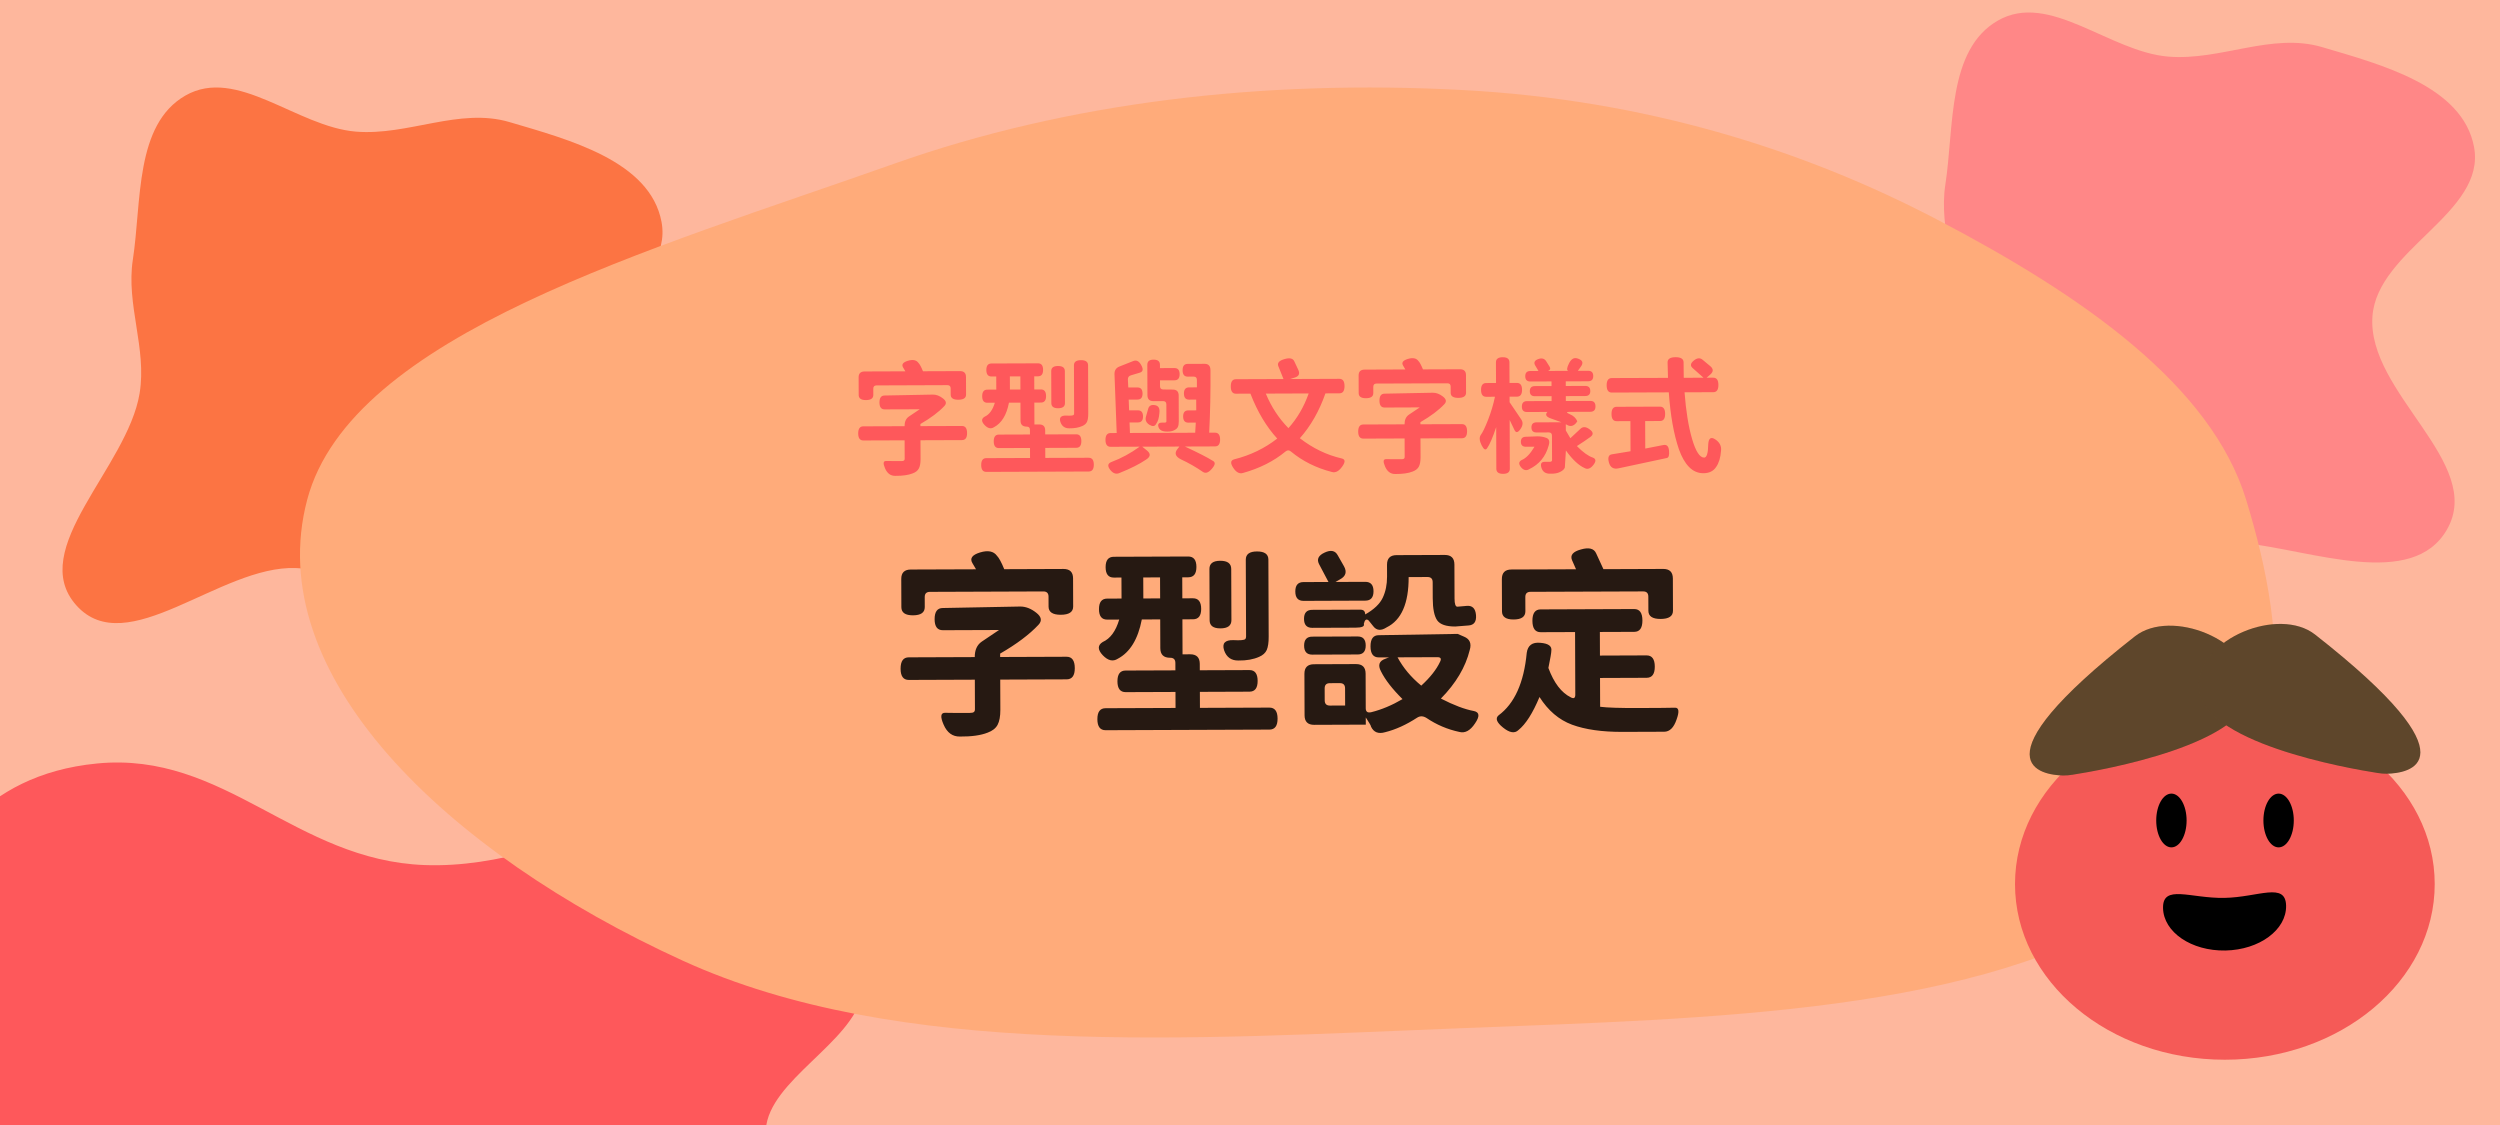 <svg width="200" height="90" viewBox="0 0 200 90" fill="none" xmlns="http://www.w3.org/2000/svg">
<g clip-path="url(#clip0_2307_6558)">
<rect width="200" height="90" fill="#FEB79D"/>
<path fill-rule="evenodd" clip-rule="evenodd" d="M-6.18 85.526C-5.521 81.351 -9.948 77.257 -7.655 73.239C-4.948 68.497 -1.652 61.992 7.772 61.078C17.997 60.087 23.6 68.826 33.978 69.205C45.818 69.637 56.588 60.196 66.887 63.237C76.243 66 70.121 74.012 68.975 79.539C68.168 83.434 61.536 86.431 61.267 90.346C60.85 96.397 75.769 103.853 67.023 107.895C58.356 111.9 45.738 103.802 34.253 102.83C27.316 102.243 20.566 103.925 13.618 103.373C4.658 102.66 -7.251 103.227 -11.753 99.17C-16.321 95.052 -6.927 90.254 -6.18 85.526Z" fill="#FE585B"/>
<path fill-rule="evenodd" clip-rule="evenodd" d="M28.474 10.53C32.649 10.872 36.743 8.58 40.761 9.767C45.503 11.168 52.008 12.874 52.922 17.752C53.913 23.046 45.174 25.946 44.795 31.318C44.363 37.447 53.804 43.022 50.763 48.353C48 53.196 39.988 50.027 34.461 49.434C30.566 49.016 27.569 45.584 23.654 45.444C17.603 45.228 10.147 52.951 6.105 48.424C2.1 43.937 10.197 37.406 11.17 31.46C11.758 27.869 10.075 24.375 10.627 20.779C11.34 16.14 10.773 9.976 14.83 7.646C18.948 5.281 23.746 10.143 28.474 10.53Z" fill="#FC7443"/>
<path fill-rule="evenodd" clip-rule="evenodd" d="M173.474 4.53C177.649 4.872 181.743 2.58 185.761 3.767C190.503 5.168 197.008 6.874 197.922 11.752C198.913 17.046 190.174 19.946 189.795 25.318C189.363 31.447 198.804 37.022 195.763 42.353C193 47.196 184.988 44.027 179.461 43.434C175.566 43.016 172.569 39.584 168.654 39.444C162.603 39.228 155.147 46.951 151.105 42.424C147.1 37.937 155.198 31.406 156.17 25.46C156.757 21.869 155.075 18.375 155.627 14.779C156.34 10.14 155.773 3.976 159.83 1.646C163.948 -0.719 168.746 4.143 173.474 4.53Z" fill="#FF8787"/>
<path fill-rule="evenodd" clip-rule="evenodd" d="M117.063 7.205C131.49 7.98 144.155 11.905 154.996 17.578C166.733 23.719 176.896 30.86 179.688 39.971C183.097 51.095 184.354 63.745 171.749 72.255C158.691 81.071 136.857 81.474 117.063 82.25C95.236 83.105 71.899 84.751 54.603 76.845C35.616 68.165 20.857 53.977 24.577 39.971C28.089 26.753 52.105 19.98 71.539 13.095C85.386 8.19 100.98 6.341 117.063 7.205Z" fill="#FFAB7A"/>
<ellipse cx="177.989" cy="70.727" rx="16.788" ry="14.051" fill="#F55A57"/>
<ellipse cx="173.713" cy="65.639" rx="1.215" ry="2.151" fill="black"/>
<ellipse cx="182.288" cy="65.639" rx="1.215" ry="2.151" fill="black"/>
<path d="M173.043 72.643C173.079 74.57 175.312 76.092 178.031 76.041C180.749 75.99 182.924 74.386 182.888 72.458C182.852 70.531 180.67 71.781 177.952 71.831C175.233 71.882 173.007 70.715 173.043 72.643Z" fill="black"/>
<path d="M170.798 50.904C173.679 48.645 180.102 51.191 180.102 55.022C180.103 59.542 168.088 61.623 165.803 61.978C165.554 62.017 165.305 62.044 165.056 62.039C163.427 62.006 157.617 61.237 170.798 50.904Z" fill="#6E5232"/>
<path d="M170.798 50.904C173.679 48.645 180.102 51.191 180.102 55.022C180.103 59.542 168.088 61.623 165.803 61.978C165.554 62.017 165.305 62.044 165.056 62.039C163.427 62.006 157.617 61.237 170.798 50.904Z" fill="url(#paint0_radial_2307_6558)" fill-opacity="0.15"/>
<path d="M185.204 50.763C182.323 48.505 175.9 51.051 175.9 54.881C175.899 59.401 187.914 61.483 190.199 61.837C190.448 61.876 190.697 61.903 190.946 61.898C192.575 61.866 198.385 61.097 185.204 50.763Z" fill="#6E5232"/>
<path d="M185.204 50.763C182.323 48.505 175.9 51.051 175.9 54.881C175.899 59.401 187.914 61.483 190.199 61.837C190.448 61.876 190.697 61.903 190.946 61.898C192.575 61.866 198.385 61.097 185.204 50.763Z" fill="url(#paint1_radial_2307_6558)" fill-opacity="0.15"/>
<path d="M70.122 30.833C69.949 30.834 69.862 30.921 69.863 31.094L69.865 31.594C69.866 31.868 69.67 32.005 69.276 32.007C68.89 32.008 68.696 31.872 68.695 31.599L68.689 30.189C68.688 29.875 68.848 29.718 69.168 29.717L72.428 29.705L72.247 29.395C72.106 29.163 72.232 28.985 72.625 28.864C73.024 28.743 73.308 28.798 73.475 29.031C73.576 29.131 73.697 29.353 73.838 29.7L76.798 29.689C77.118 29.687 77.278 29.843 77.279 30.157L77.285 31.567C77.286 31.84 77.08 31.978 76.666 31.979C76.26 31.981 76.056 31.845 76.055 31.571L76.053 31.071C76.052 30.898 75.965 30.812 75.792 30.812L70.122 30.833ZM76.954 34.078C77.227 34.077 77.365 34.267 77.366 34.647C77.368 35.02 77.231 35.207 76.958 35.208L73.638 35.22L73.644 36.73C73.645 37.057 73.599 37.307 73.507 37.481C73.414 37.654 73.248 37.785 73.008 37.873C72.668 38.007 72.209 38.072 71.629 38.068C71.255 38.076 70.981 37.877 70.806 37.471C70.632 37.072 70.658 36.875 70.884 36.881C71.071 36.887 71.481 36.888 72.114 36.886C72.214 36.886 72.281 36.872 72.314 36.845C72.354 36.819 72.374 36.772 72.374 36.705L72.368 35.225L69.068 35.237C68.795 35.238 68.658 35.052 68.656 34.679C68.655 34.299 68.791 34.108 69.064 34.107L72.364 34.095C72.363 33.742 72.478 33.485 72.711 33.324L73.579 32.741L70.769 32.751C70.496 32.752 70.358 32.569 70.357 32.203C70.356 31.829 70.492 31.642 70.765 31.641L74.635 31.567C74.908 31.566 75.175 31.668 75.436 31.874C75.703 32.079 75.741 32.282 75.548 32.483C75.097 32.965 74.458 33.444 73.633 33.92L73.634 34.09L76.954 34.078ZM86.475 28.813C86.855 28.811 87.045 28.947 87.046 29.221L87.06 33.081C87.061 33.367 87.029 33.587 86.963 33.741C86.897 33.888 86.77 34.002 86.584 34.082C86.298 34.21 85.955 34.271 85.555 34.266C85.195 34.274 84.954 34.105 84.833 33.759C84.718 33.406 84.874 33.235 85.301 33.247C85.634 33.266 85.831 33.248 85.891 33.195C85.917 33.168 85.93 33.125 85.93 33.065L85.916 29.225C85.915 28.951 86.101 28.814 86.475 28.813ZM84.636 29.28C85.003 29.278 85.187 29.414 85.188 29.688L85.197 32.248C85.198 32.521 85.016 32.658 84.649 32.66C84.289 32.661 84.108 32.525 84.107 32.252L84.098 29.692C84.097 29.418 84.276 29.281 84.636 29.28ZM80.793 31.164L81.633 31.161L81.629 30.111L80.789 30.114L80.793 31.164ZM83.624 36.633L87.094 36.62C87.367 36.62 87.504 36.802 87.505 37.169C87.507 37.536 87.371 37.719 87.098 37.721L78.908 37.751C78.634 37.752 78.497 37.569 78.496 37.202C78.494 36.836 78.63 36.652 78.904 36.651L82.403 36.638L82.401 35.838L79.911 35.847C79.637 35.848 79.5 35.669 79.499 35.309C79.497 34.949 79.633 34.768 79.907 34.767L82.397 34.758L82.395 34.388C82.395 34.215 82.308 34.128 82.134 34.129C81.808 34.13 81.644 33.971 81.642 33.651L81.637 32.211L80.717 32.214C80.528 33.202 80.126 33.856 79.514 34.179C79.275 34.333 79.025 34.274 78.764 34.001C78.503 33.722 78.502 33.502 78.761 33.341C79.141 33.173 79.416 32.799 79.587 32.218L78.987 32.221C78.714 32.221 78.576 32.049 78.575 31.702C78.574 31.349 78.71 31.172 78.983 31.171L79.703 31.168L79.699 30.118L79.319 30.119C79.046 30.12 78.909 29.948 78.907 29.601C78.906 29.254 79.042 29.08 79.316 29.079L83.035 29.066C83.309 29.064 83.446 29.237 83.447 29.584C83.449 29.931 83.313 30.105 83.039 30.105L82.739 30.107L82.743 31.157L83.273 31.155C83.547 31.154 83.684 31.33 83.685 31.683C83.686 32.03 83.55 32.204 83.277 32.205L82.747 32.207L82.754 33.957L83.134 33.955C83.454 33.954 83.614 34.113 83.615 34.433L83.617 34.753L86.097 34.744C86.37 34.743 86.507 34.923 86.508 35.283C86.51 35.643 86.374 35.823 86.101 35.824L83.621 35.833L83.624 36.633ZM93.313 33.707L93.308 32.347C93.307 32.174 93.22 32.088 93.047 32.088L92.277 32.091C91.957 32.092 91.796 31.933 91.795 31.613L91.786 29.183C91.785 28.91 91.951 28.772 92.284 28.771C92.624 28.77 92.795 28.906 92.796 29.179L92.797 29.449L93.957 29.445C94.23 29.444 94.368 29.607 94.369 29.933C94.37 30.26 94.234 30.424 93.961 30.425L92.801 30.429L92.802 30.899C92.803 31.073 92.89 31.159 93.063 31.158L93.813 31.166C94.133 31.164 94.294 31.324 94.295 31.644L94.303 33.704C94.303 33.91 94.277 34.064 94.225 34.164C94.178 34.264 94.079 34.351 93.925 34.425C93.772 34.499 93.589 34.533 93.376 34.527C93.002 34.535 92.772 34.419 92.684 34.18C92.597 33.933 92.69 33.81 92.963 33.809L93.143 33.808C93.257 33.814 93.313 33.781 93.313 33.707ZM91.849 32.723C91.915 32.463 92.094 32.359 92.388 32.411C92.681 32.456 92.802 32.669 92.75 33.05C92.725 33.43 92.636 33.72 92.484 33.92C92.384 34.114 92.208 34.135 91.954 33.983C91.7 33.823 91.606 33.614 91.671 33.353L91.849 32.723ZM95.616 34.619L95.663 33.809L95.063 33.811C94.79 33.812 94.653 33.649 94.651 33.322C94.65 32.996 94.786 32.832 95.059 32.831L95.7 32.829L95.696 31.969L95.126 31.971C94.853 31.972 94.716 31.809 94.715 31.482C94.713 31.156 94.849 30.992 95.123 30.991L95.753 30.988L95.751 30.388C95.75 30.215 95.663 30.129 95.49 30.129L95.019 30.131C94.746 30.132 94.609 29.963 94.608 29.623C94.606 29.283 94.742 29.112 95.016 29.111L96.366 29.106C96.686 29.105 96.843 29.284 96.838 29.644C96.851 31.331 96.817 32.988 96.736 34.615L97.196 34.613C97.469 34.612 97.607 34.795 97.608 35.161C97.609 35.528 97.474 35.712 97.2 35.713L94.79 35.722C95.859 36.218 96.614 36.605 97.055 36.884C97.248 36.996 97.212 37.203 96.947 37.504C96.688 37.812 96.452 37.896 96.238 37.757C95.67 37.365 95.078 37.028 94.464 36.743C94.037 36.525 93.942 36.258 94.181 35.944L94.35 35.724L91.38 35.735L91.761 36.043C92.069 36.295 92.047 36.535 91.694 36.763C91.175 37.119 90.463 37.478 89.558 37.841C89.285 37.962 89.035 37.873 88.807 37.574C88.586 37.282 88.618 37.078 88.905 36.964C89.71 36.661 90.466 36.251 91.17 35.735L88.85 35.744C88.577 35.745 88.44 35.562 88.438 35.196C88.437 34.829 88.573 34.645 88.846 34.644L89.336 34.642L89.159 29.933C89.151 29.633 89.284 29.429 89.556 29.321L90.675 28.877C90.928 28.783 91.138 28.899 91.306 29.225C91.481 29.544 91.438 29.741 91.178 29.815L90.469 30.028C90.309 30.075 90.23 30.182 90.23 30.349L90.263 30.999L90.993 30.996C91.266 30.995 91.403 31.158 91.404 31.485C91.406 31.805 91.27 31.965 90.996 31.966L90.296 31.969L90.329 32.828L91.029 32.826C91.303 32.825 91.44 32.988 91.441 33.314C91.442 33.634 91.306 33.795 91.033 33.796L90.363 33.798L90.396 34.638L95.616 34.619ZM104.695 31.475L101.265 31.488C101.702 32.546 102.305 33.467 103.075 34.251C103.779 33.469 104.319 32.543 104.695 31.475ZM107.15 30.306C107.424 30.305 107.561 30.498 107.562 30.885C107.564 31.271 107.428 31.465 107.155 31.466L106.035 31.47C105.54 32.885 104.858 34.081 103.988 35.058C105.024 35.861 106.139 36.4 107.334 36.675C107.627 36.741 107.642 36.958 107.376 37.325C107.111 37.7 106.835 37.844 106.548 37.758C105.293 37.436 104.201 36.89 103.272 36.12C103.131 36.001 102.991 35.998 102.852 36.112C101.915 36.889 100.78 37.463 99.448 37.835C99.162 37.929 98.898 37.79 98.656 37.418C98.415 37.052 98.441 36.828 98.734 36.747C100.026 36.423 101.174 35.868 102.178 35.085C101.308 34.135 100.593 32.937 100.035 31.492L98.875 31.497C98.601 31.498 98.464 31.305 98.463 30.918C98.461 30.532 98.597 30.338 98.87 30.337L102.68 30.323L102.266 29.294C102.166 29.041 102.325 28.854 102.744 28.732C103.171 28.604 103.437 28.663 103.545 28.91L103.868 29.598C104.002 29.898 103.913 30.098 103.6 30.199L103.21 30.321L107.15 30.306ZM110.122 30.685C109.948 30.686 109.862 30.773 109.863 30.946L109.864 31.446C109.865 31.719 109.669 31.857 109.276 31.858C108.889 31.86 108.696 31.724 108.694 31.45L108.689 30.04C108.688 29.727 108.848 29.57 109.168 29.569L112.428 29.556L112.246 29.247C112.105 29.014 112.231 28.837 112.624 28.716C113.024 28.594 113.307 28.65 113.475 28.883C113.575 28.982 113.696 29.205 113.837 29.551L116.797 29.54C117.117 29.539 117.278 29.695 117.279 30.009L117.284 31.419C117.285 31.692 117.079 31.829 116.666 31.831C116.259 31.832 116.055 31.696 116.054 31.423L116.053 30.923C116.052 30.75 115.965 30.663 115.792 30.664L110.122 30.685ZM116.954 33.93C117.227 33.929 117.364 34.118 117.366 34.498C117.367 34.872 117.231 35.059 116.958 35.06L113.638 35.072L113.644 36.582C113.645 36.909 113.599 37.159 113.506 37.333C113.414 37.506 113.247 37.637 113.008 37.724C112.668 37.859 112.209 37.924 111.628 37.92C111.255 37.928 110.981 37.729 110.806 37.323C110.631 36.923 110.657 36.727 110.884 36.732C111.071 36.738 111.481 36.74 112.114 36.738C112.214 36.737 112.281 36.724 112.314 36.697C112.354 36.67 112.374 36.623 112.373 36.557L112.368 35.077L109.068 35.089C108.795 35.09 108.657 34.904 108.656 34.531C108.655 34.151 108.79 33.96 109.064 33.959L112.364 33.947C112.362 33.593 112.478 33.336 112.711 33.175L113.579 32.592L110.769 32.603C110.495 32.604 110.358 32.421 110.357 32.054C110.355 31.681 110.491 31.494 110.765 31.493L114.634 31.418C114.908 31.417 115.175 31.52 115.436 31.725C115.703 31.931 115.74 32.134 115.548 32.335C115.096 32.817 114.458 33.296 113.633 33.772L113.634 33.942L116.954 33.93ZM121.712 33.572C121.86 33.798 121.831 34.055 121.625 34.343C121.426 34.623 121.27 34.641 121.155 34.394L120.773 33.596L120.787 37.496C120.788 37.769 120.609 37.906 120.249 37.908C119.889 37.909 119.708 37.773 119.707 37.5L119.695 34.17C119.418 35.004 119.176 35.565 118.971 35.852C118.852 36.046 118.705 35.97 118.53 35.624C118.355 35.271 118.331 34.998 118.457 34.804C118.603 34.617 118.798 34.213 119.043 33.592C119.287 32.965 119.471 32.347 119.596 31.74L118.896 31.743C118.622 31.744 118.485 31.561 118.484 31.194C118.482 30.827 118.618 30.644 118.892 30.643L119.682 30.64L119.675 28.99C119.674 28.716 119.854 28.579 120.214 28.578C120.574 28.576 120.754 28.712 120.755 28.986L120.762 30.636L121.352 30.634C121.625 30.633 121.762 30.815 121.764 31.182C121.765 31.549 121.629 31.733 121.356 31.733L120.766 31.736L120.767 32.176L121.712 33.572ZM122.987 34.907C123.261 34.906 123.504 34.949 123.718 35.035C123.938 35.121 123.996 35.327 123.89 35.654C123.653 36.522 123.139 37.147 122.347 37.53C122.108 37.677 121.884 37.625 121.677 37.372C121.476 37.12 121.495 36.93 121.734 36.802C122.081 36.661 122.423 36.306 122.76 35.738L122.08 35.741C121.807 35.742 121.67 35.609 121.669 35.342C121.668 35.076 121.804 34.942 122.078 34.941L122.987 34.907ZM126.445 34.295C126.644 34.114 126.888 34.133 127.175 34.352C127.469 34.564 127.49 34.764 127.238 34.952C126.925 35.179 126.563 35.424 126.15 35.686C126.632 36.177 127.06 36.486 127.434 36.611C127.687 36.71 127.698 36.907 127.466 37.201C127.234 37.495 127.001 37.576 126.767 37.444C126.293 37.232 125.794 36.764 125.272 36.039L125.187 37.409C125.127 37.55 124.998 37.667 124.798 37.761C124.598 37.861 124.342 37.906 124.028 37.894C123.655 37.908 123.418 37.752 123.317 37.426C123.216 37.107 123.302 36.946 123.575 36.945L123.985 36.944C124.105 36.943 124.165 36.896 124.164 36.803L124.157 34.853C124.157 34.68 124.07 34.593 123.896 34.594L122.926 34.598C122.653 34.599 122.516 34.466 122.515 34.199C122.514 33.926 122.65 33.789 122.923 33.788L124.913 33.78L124.062 33.474C123.688 33.342 123.598 33.169 123.79 32.955L122.16 32.961C121.887 32.962 121.75 32.819 121.749 32.532C121.748 32.239 121.884 32.092 122.157 32.09L124.127 32.083L124.126 31.693L122.796 31.698C122.522 31.699 122.385 31.566 122.384 31.3C122.383 31.026 122.519 30.889 122.793 30.888L124.122 30.883L124.121 30.513L122.431 30.52C122.158 30.52 122.021 30.381 122.02 30.101C122.019 29.821 122.155 29.68 122.428 29.68L123.078 29.677L122.816 29.238C122.682 29.005 122.762 28.835 123.054 28.727C123.347 28.619 123.564 28.682 123.705 28.915L123.967 29.334C124.061 29.487 124.021 29.6 123.848 29.674L125.458 29.668C125.324 29.622 125.344 29.425 125.516 29.078C125.688 28.731 125.904 28.593 126.164 28.666C126.605 28.791 126.706 29.014 126.467 29.334L126.228 29.665L127.048 29.662C127.321 29.661 127.459 29.801 127.46 30.081C127.461 30.361 127.324 30.501 127.051 30.502L125.261 30.509L125.262 30.879L126.812 30.873C127.086 30.872 127.223 31.008 127.224 31.282C127.225 31.548 127.089 31.682 126.815 31.683L125.265 31.689L125.267 32.079L127.227 32.072C127.5 32.071 127.637 32.217 127.639 32.51C127.64 32.797 127.503 32.941 127.23 32.942L125.56 32.948C125.287 32.949 125.297 33.012 125.591 33.138C125.885 33.263 126.082 33.453 126.183 33.706L126.083 33.846C125.878 34.08 125.655 34.138 125.414 34.018L125.264 33.939L125.266 34.439L125.628 35.058L126.445 34.295ZM133.522 36.058C133.556 36.412 133.5 36.605 133.354 36.639C132.861 36.748 131.575 37.022 129.497 37.463C129.091 37.558 128.83 37.406 128.715 37.006C128.607 36.607 128.686 36.386 128.953 36.345L130.442 36.1L130.433 33.69L129.333 33.694C129.06 33.695 128.922 33.505 128.921 33.125C128.919 32.739 129.055 32.545 129.329 32.544L132.799 32.531C133.072 32.53 133.209 32.723 133.211 33.109C133.212 33.489 133.076 33.68 132.803 33.681L131.613 33.685L131.621 35.885L133.08 35.6C133.347 35.552 133.494 35.705 133.522 36.058ZM137.06 30.215C137.333 30.214 137.471 30.407 137.472 30.794C137.474 31.18 137.338 31.374 137.064 31.375L134.764 31.384C134.877 32.883 135.078 34.129 135.368 35.122C135.659 36.114 135.98 36.609 136.334 36.608C136.54 36.607 136.649 36.247 136.66 35.527C136.691 35.047 136.881 34.923 137.228 35.155C137.576 35.387 137.727 35.69 137.682 36.063C137.644 36.61 137.512 37.044 137.287 37.364C137.068 37.692 136.732 37.856 136.278 37.858C135.832 37.86 135.444 37.691 135.117 37.352C134.795 37.02 134.527 36.548 134.311 35.935C133.9 34.737 133.631 33.221 133.504 31.388L128.944 31.405C128.671 31.406 128.534 31.213 128.532 30.827C128.531 30.44 128.667 30.246 128.94 30.245L133.44 30.229L133.406 28.989C133.405 28.715 133.617 28.578 134.044 28.576C134.471 28.575 134.685 28.711 134.686 28.984L134.7 30.224L136.28 30.218L135.407 29.441C135.207 29.262 135.236 29.065 135.495 28.851C135.761 28.63 135.997 28.606 136.205 28.778L136.827 29.296C137.081 29.515 137.082 29.735 136.829 29.956L136.53 30.217L137.06 30.215Z" fill="#FE585B"/>
<path d="M74.392 47.349C74.115 47.35 73.977 47.489 73.978 47.766L73.981 48.566C73.983 49.004 73.669 49.223 73.039 49.226C72.421 49.228 72.111 49.01 72.109 48.573L72.101 46.317C72.099 45.816 72.354 45.564 72.866 45.562L78.082 45.543L77.792 45.048C77.567 44.675 77.768 44.392 78.397 44.198C79.036 44.003 79.49 44.092 79.758 44.465C79.918 44.624 80.112 44.981 80.338 45.535L85.074 45.517C85.586 45.515 85.843 45.765 85.845 46.266L85.853 48.522C85.855 48.959 85.525 49.179 84.863 49.182C84.213 49.184 83.887 48.967 83.885 48.529L83.882 47.729C83.881 47.452 83.742 47.314 83.464 47.315L74.392 47.349ZM85.324 52.54C85.761 52.538 85.981 52.842 85.983 53.45C85.985 54.047 85.768 54.346 85.331 54.348L80.019 54.368L80.028 56.784C80.029 57.306 79.956 57.707 79.808 57.985C79.66 58.263 79.394 58.471 79.01 58.612C78.467 58.827 77.731 58.931 76.803 58.924C76.206 58.937 75.768 58.618 75.488 57.969C75.208 57.33 75.25 57.015 75.612 57.024C75.911 57.034 76.567 57.037 77.58 57.033C77.74 57.032 77.847 57.011 77.9 56.968C77.964 56.925 77.996 56.85 77.995 56.743L77.987 54.375L72.707 54.395C72.269 54.397 72.049 54.099 72.047 53.501C72.045 52.893 72.263 52.589 72.7 52.587L77.98 52.567C77.978 52.002 78.163 51.591 78.535 51.333L79.924 50.4L75.428 50.417C74.99 50.418 74.771 50.126 74.769 49.539C74.766 48.942 74.984 48.642 75.421 48.641L81.613 48.522C82.05 48.52 82.478 48.684 82.895 49.013C83.323 49.342 83.382 49.667 83.074 49.988C82.352 50.759 81.331 51.526 80.011 52.288L80.012 52.56L85.324 52.54ZM100.557 44.116C101.165 44.113 101.469 44.331 101.471 44.768L101.494 50.944C101.496 51.403 101.444 51.755 101.338 52.001C101.232 52.236 101.03 52.418 100.732 52.547C100.274 52.751 99.725 52.849 99.085 52.841C98.509 52.854 98.124 52.583 97.93 52.029C97.747 51.465 97.996 51.192 98.679 51.211C99.212 51.241 99.527 51.213 99.623 51.127C99.665 51.084 99.686 51.015 99.686 50.919L99.663 44.775C99.662 44.338 99.959 44.118 100.557 44.116ZM97.615 44.862C98.202 44.86 98.496 45.078 98.498 45.515L98.513 49.611C98.515 50.048 98.222 50.268 97.635 50.27C97.059 50.273 96.771 50.055 96.769 49.618L96.754 45.522C96.752 45.084 97.039 44.865 97.615 44.862ZM91.467 47.877L92.811 47.872L92.804 46.192L91.46 46.197L91.467 47.877ZM95.995 56.629L101.547 56.608C101.984 56.606 102.204 56.899 102.206 57.486C102.208 58.072 101.991 58.366 101.554 58.368L88.45 58.417C88.012 58.418 87.793 58.126 87.79 57.539C87.788 56.952 88.006 56.658 88.443 56.657L94.043 56.636L94.038 55.356L90.054 55.371C89.617 55.372 89.397 55.085 89.395 54.509C89.393 53.933 89.611 53.644 90.048 53.643L94.032 53.628L94.03 53.036C94.029 52.758 93.889 52.62 93.612 52.621C93.09 52.623 92.827 52.368 92.825 51.856L92.817 49.552L91.345 49.558C91.041 51.138 90.4 52.185 89.42 52.701C89.037 52.948 88.637 52.853 88.219 52.417C87.802 51.971 87.8 51.619 88.216 51.361C88.823 51.093 89.263 50.493 89.537 49.565L88.577 49.568C88.139 49.57 87.92 49.293 87.918 48.739C87.916 48.173 88.133 47.89 88.571 47.888L89.723 47.884L89.716 46.204L89.108 46.206C88.671 46.208 88.451 45.931 88.449 45.377C88.447 44.822 88.665 44.544 89.102 44.542L95.054 44.52C95.492 44.518 95.711 44.795 95.713 45.35C95.715 45.904 95.498 46.182 95.06 46.184L94.58 46.186L94.587 47.866L95.434 47.863C95.872 47.861 96.092 48.143 96.094 48.708C96.096 49.263 95.878 49.541 95.441 49.543L94.593 49.546L94.603 52.346L95.211 52.343C95.723 52.342 95.98 52.597 95.982 53.109L95.984 53.621L99.952 53.606C100.389 53.604 100.609 53.892 100.611 54.468C100.613 55.044 100.396 55.332 99.958 55.334L95.99 55.349L95.995 56.629ZM108.83 48.773C109.086 48.772 109.214 48.9 109.215 49.156C109.918 48.758 110.386 48.314 110.618 47.822C110.851 47.331 110.967 46.765 110.964 46.125L110.961 45.181C110.959 44.669 111.214 44.412 111.726 44.41L115.582 44.396C116.094 44.394 116.351 44.649 116.353 45.161L116.363 47.881C116.364 48.318 116.44 48.537 116.589 48.536L117.357 48.469C117.794 48.436 118.035 48.68 118.08 49.203C118.124 49.725 117.928 50.003 117.491 50.037L116.419 50.121C115.694 50.123 115.213 49.96 114.977 49.63C114.741 49.29 114.622 48.703 114.619 47.871L114.614 46.575C114.613 46.298 114.474 46.16 114.196 46.161L112.692 46.167C112.7 48.268 112.113 49.609 110.931 50.189C110.484 50.479 110.127 50.448 109.859 50.097L109.489 49.635C109.307 49.486 109.18 49.577 109.106 49.908C109.182 50.11 108.963 50.212 108.451 50.214L104.979 50.227C104.542 50.229 104.322 49.99 104.321 49.51C104.319 49.03 104.537 48.789 104.974 48.787L108.83 48.773ZM109.222 46.547C109.659 46.546 109.879 46.796 109.881 47.297C109.882 47.798 109.665 48.05 109.227 48.051L104.283 48.07C103.846 48.071 103.626 47.822 103.625 47.32C103.623 46.819 103.84 46.567 104.278 46.566L106.278 46.558L105.52 45.121C105.327 44.738 105.475 44.433 105.965 44.208C106.466 43.971 106.818 44.044 107.022 44.428L107.521 45.306C107.768 45.753 107.663 46.1 107.205 46.347L106.838 46.556L109.222 46.547ZM108.614 50.918C109.041 50.916 109.255 51.155 109.257 51.635C109.258 52.115 109.046 52.356 108.619 52.358L104.987 52.371C104.55 52.373 104.33 52.134 104.329 51.654C104.327 51.174 104.545 50.933 104.982 50.931L108.614 50.918ZM115.198 52.957C115.335 52.701 115.265 52.573 114.988 52.574L111.804 52.586C112.255 53.427 112.887 54.182 113.701 54.851C114.413 54.198 114.912 53.566 115.198 52.957ZM107.61 56.441L107.605 55.066C107.604 54.788 107.465 54.65 107.188 54.651L106.388 54.654C106.11 54.655 105.972 54.794 105.973 55.072L105.977 56.032C105.978 56.309 106.117 56.447 106.394 56.446L107.61 56.441ZM116.613 50.712L117.126 50.934C117.585 51.124 117.736 51.481 117.578 52.005C117.242 53.371 116.473 54.665 115.272 55.885C116.298 56.415 117.18 56.747 117.916 56.883C118.364 56.978 118.392 57.308 118 57.875C117.618 58.453 117.197 58.678 116.738 58.552C115.799 58.352 114.928 57.982 114.126 57.441C113.859 57.272 113.608 57.262 113.374 57.412C112.501 57.981 111.65 58.368 110.818 58.574C110.275 58.736 109.896 58.588 109.681 58.13C109.702 58.098 109.562 57.853 109.262 57.395L109.264 57.971L105.136 57.987C104.624 57.989 104.367 57.734 104.365 57.222L104.353 53.91C104.351 53.398 104.606 53.141 105.118 53.139L108.478 53.126C108.99 53.124 109.247 53.379 109.249 53.891L109.259 56.659C109.26 56.937 109.405 57.043 109.692 56.978C110.524 56.772 111.36 56.422 112.201 55.928C111.387 55.121 110.813 54.382 110.48 53.711C110.212 53.211 110.328 52.874 110.829 52.702L111.116 52.589L110.3 52.592C109.863 52.593 109.643 52.301 109.641 51.714C109.639 51.117 109.856 50.817 110.294 50.816L116.613 50.712ZM122.441 47.346C122.163 47.347 122.025 47.487 122.026 47.764L122.031 48.9C122.032 49.337 121.718 49.557 121.089 49.559C120.47 49.562 120.16 49.344 120.159 48.907L120.149 46.331C120.147 45.819 120.402 45.562 120.914 45.56L126.082 45.541L125.759 44.806C125.598 44.412 125.837 44.129 126.476 43.956C127.116 43.772 127.521 43.877 127.693 44.271L128.274 45.533L133.058 45.515C133.57 45.513 133.827 45.768 133.829 46.28L133.838 48.856C133.84 49.294 133.51 49.514 132.849 49.516C132.198 49.518 131.872 49.301 131.871 48.864L131.866 47.728C131.865 47.45 131.726 47.312 131.449 47.313L122.441 47.346ZM128.002 54.238L128.011 56.542C128.566 56.614 129.601 56.648 131.115 56.642C132.63 56.637 133.59 56.628 133.995 56.616C134.315 56.604 134.359 56.918 134.127 57.559C133.905 58.211 133.576 58.537 133.138 58.539L129.81 58.551C128.168 58.557 126.818 58.365 125.76 57.974C124.713 57.584 123.847 56.845 123.16 55.76C122.621 57.053 122.059 57.935 121.474 58.406C121.176 58.695 120.765 58.627 120.241 58.203C119.728 57.789 119.609 57.464 119.885 57.228C121.162 56.285 121.913 54.618 122.139 52.228C122.222 51.63 122.584 51.362 123.224 51.424C123.875 51.474 124.169 51.692 124.106 52.076C124.107 52.215 124.029 52.669 123.871 53.437C124.313 54.63 124.908 55.412 125.656 55.783C125.902 55.92 126.024 55.851 126.023 55.573L126.005 50.565L123.253 50.575C122.815 50.577 122.596 50.274 122.593 49.666C122.591 49.058 122.809 48.753 123.246 48.752L130.734 48.724C131.171 48.722 131.391 49.025 131.393 49.633C131.396 50.241 131.178 50.546 130.741 50.548L127.989 50.558L127.996 52.446L131.724 52.432C132.161 52.431 132.381 52.728 132.383 53.326C132.385 53.923 132.168 54.222 131.73 54.224L128.002 54.238Z" fill="black" fill-opacity="0.85"/>
</g>
<defs>
<radialGradient id="paint0_radial_2307_6558" cx="0" cy="0" r="1" gradientUnits="userSpaceOnUse" gradientTransform="translate(0.561 46.835) rotate(65.489) scale(3.325 8.212)">
<stop offset="0.33" stop-opacity="0"/>
<stop offset="0.655" stop-opacity="0.6"/>
<stop offset="1"/>
</radialGradient>
<radialGradient id="paint1_radial_2307_6558" cx="0" cy="0" r="1" gradientUnits="userSpaceOnUse" gradientTransform="translate(355.3 45.857) rotate(114.511) scale(3.325 8.212)">
<stop offset="0.33" stop-opacity="0"/>
<stop offset="0.655" stop-opacity="0.6"/>
<stop offset="1"/>
</radialGradient>
<clipPath id="clip0_2307_6558">
<rect width="200" height="90" fill="white"/>
</clipPath>
</defs>
</svg>
